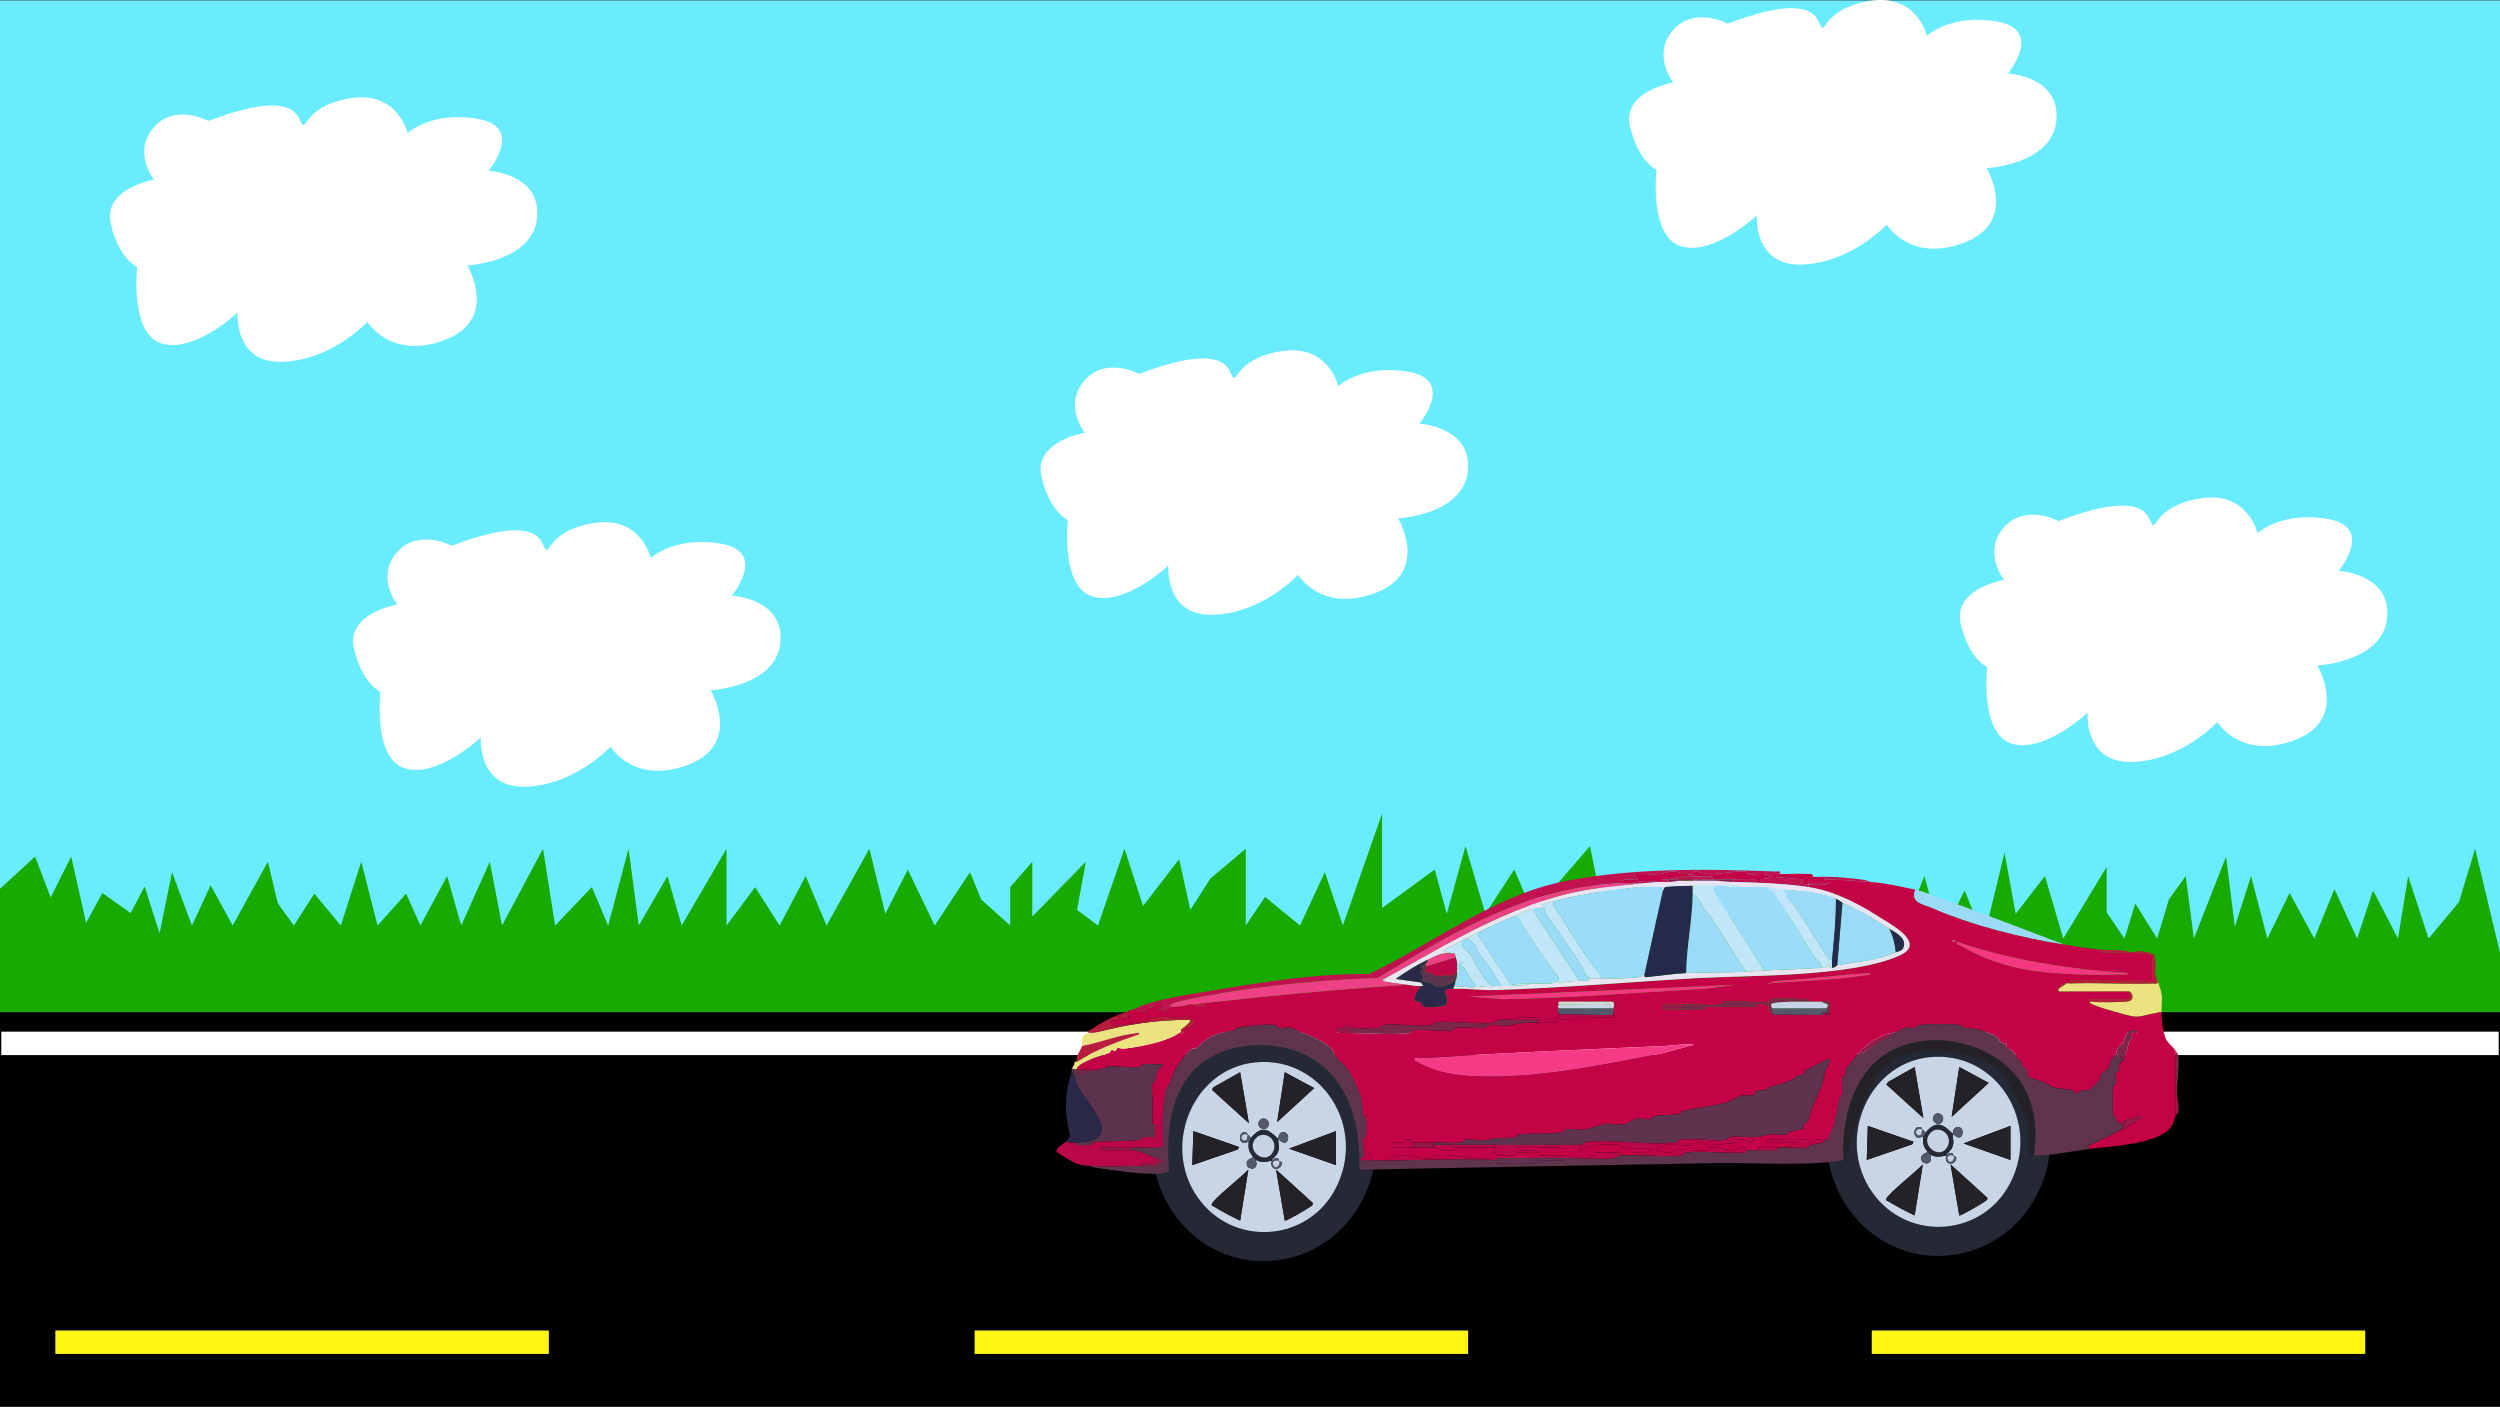 <?xml version="1.0" encoding="UTF-8"?>
<svg xmlns="http://www.w3.org/2000/svg" viewBox="0 0 1920 1080.31">
  <rect x="0" y="0" width="1920" height="1080.31" fill="#333333" stroke="none"/>
  <defs>
    <style>
      .cls-1 {
        fill: #bb0647;
      }

      .cls-2 {
        fill: #ece27f;
      }

      .cls-3 {
        fill: #17aa00;
      }

      .cls-4 {
        fill: #961847;
      }

      .cls-5 {
        fill: #fff;
      }

      .cls-6 {
        fill: #242226;
      }

      .cls-7 {
        fill: #c40246;
      }

      .cls-8 {
        fill: #9bdcfa;
      }

      .cls-9 {
        fill: #dad9da;
      }

      .cls-10 {
        fill: #f43780;
      }

      .cls-11 {
        fill: #53586c;
      }

      .cls-12 {
        fill: #5c334d;
      }

      .cls-13 {
        fill: #5f324d;
      }

      .cls-14 {
        fill: #9cdbf8;
      }

      .cls-15 {
        fill: #eae4f2;
      }

      .cls-16 {
        fill: #c1e6fa;
      }

      .cls-17 {
        fill: #5e354d;
      }

      .cls-18 {
        fill: #c0124f;
      }

      .cls-19 {
        fill: #7a2749;
      }

      .cls-20 {
        fill: #f63b86;
      }

      .cls-21 {
        fill: #c6d3e4;
      }

      .cls-22 {
        fill: #fff515;
      }

      .cls-23 {
        fill: #2a294a;
      }

      .cls-24 {
        fill: #6aecff;
      }

      .cls-25 {
        fill: #252a4d;
      }

      .cls-26 {
        fill: #252936;
      }

      .cls-27 {
        fill: #ee4084;
      }

      .cls-28 {
        fill: #b81d3c;
      }

      .cls-29 {
        fill: #c7d5e7;
      }
    </style>
  </defs>
  <g id="Layer_3" data-name="Layer 3">
    <rect class="cls-24" x="0" y=".31" width="1920" height="801"/>
  </g>
  <g id="Layer_4" data-name="Layer 4">
    <polygon class="cls-3" points="147.42 710.81 161.76 679.81 178.68 710.81 205.74 661.81 213.39 693.81 225.7 710.81 241.37 686.31 261.75 710.81 277.42 661.81 289.96 710.81 311.9 686.31 322.87 710.81 343.41 672.81 354.22 710.81 376.16 661.81 385.57 710.81 417.03 651.81 426.32 710.81 454.53 681.31 467.07 710.81 482.74 651.81 490.58 710.81 512.64 672.81 523.5 710.81 557.98 651.81 557.98 710.81 579.92 681.31 598.73 710.81 618.77 672.81 634.78 710.81 667.69 651.81 679.96 701.81 697.17 667.81 717.85 710.81 744.97 669.81 753.58 690.81 775.84 710.81 775.84 681.31 792.78 661.81 792.78 703.95 833.89 661.81 827.19 698.81 843.24 710.81 863.61 651.81 877.87 695.81 905.59 659.81 914.2 698.81 929.5 674.81 956.74 651.81 956.74 710.81 971.56 688.81 998.4 710.81 1017.46 669.81 1031.32 710.81 1061.44 624.81 1061.44 697.39 1101.85 667.81 1111.15 701.81 1125.49 649.81 1140.79 701.81 1162.98 667.81 1177.12 700.81 1221.1 649.81 1233.51 710.81 1252.65 675.81 1278.96 710.81 1293.07 667.81 1327.55 710.81 1327.55 682.64 1366.43 720.81 1377.9 680.81 1399.65 720.81 1410.62 672.81 1431.44 713.81 1444.83 680.81 1461.08 713.81 1478.01 672.81 1490.55 720.81 1508.88 683.81 1523.47 720.81 1539.48 654.81 1548.08 701.81 1570.49 672.81 1584.59 720.81 1617.88 665.81 1617.88 700.67 1631.61 720.81 1639.87 693.81 1656.69 720.81 1665.68 690.81 1678.64 672.81 1684.9 720.81 1709.66 657.81 1716.35 711.81 1728.79 672.81 1741.33 720.81 1758.42 685.81 1777.38 720.81 1792.84 682.81 1810.29 720.81 1822.48 683.81 1841.64 720.81 1849.48 672.81 1865.15 720.81 1888.45 692.81 1900.88 651.81 1920 731.81 1920 777.72 0 777.72 0 682.64 26.95 657.81 38.9 689.19 54.68 657.81 66.15 708.81 78.58 685.81 100.31 701.26 111.09 680.81 122.56 716.81 132.12 669.81 147.42 710.81"/>
  </g>
  <g id="Layer_5" data-name="Layer 5">
    <path class="cls-5" d="M160.13,92.92c37.15-14.28,63.03-16.77,69.68-1.79,6.65,14.98-.72-8.09,37.38-15.38,38.1-7.29,45.82,26.51,45.82,26.51,0,0,18.45-17.31,54.25-10.92,35.8,6.39,8.01,39.8,8.01,39.8,0,0,40.4,2.13,37.23,36.08-3.17,33.95-53.58,36.62-53.58,36.62,0,0,24.65,41.27-17.16,57.17-41.81,15.9-59.62-13.84-59.62-13.84,0,0-26.87,29.21-64.77,30.72-37.9,1.51-34.91-37.85-34.91-37.85,0,0-32.86,31.09-57.95,23.9-25.1-7.19-19.18-58.86-19.18-58.86,0,0-13.87-5.88-20.26-33.15-6.4-27.27,33.2-33.88,33.2-33.88,0,0-16.75-21.26-.21-40.15,16.53-18.89,42.07-4.99,42.07-4.99Z"/>
    <path class="cls-5" d="M874.94,287.2c37.15-14.28,63.03-16.77,69.68-1.79,6.65,14.98-.72-8.09,37.38-15.38,38.1-7.29,45.82,26.51,45.82,26.51,0,0,18.45-17.31,54.25-10.92,35.8,6.39,8.01,39.8,8.01,39.8,0,0,40.4,2.13,37.23,36.08s-53.58,36.62-53.58,36.62c0,0,24.65,41.27-17.16,57.17-41.81,15.9-59.62-13.84-59.62-13.84,0,0-26.87,29.21-64.77,30.72s-34.91-37.85-34.91-37.85c0,0-32.86,31.09-57.95,23.9s-19.18-58.86-19.18-58.86c0,0-13.87-5.88-20.26-33.15-6.4-27.27,33.2-33.88,33.2-33.88,0,0-16.75-21.26-.21-40.15,16.53-18.89,42.07-4.99,42.07-4.99Z"/>
    <path class="cls-5" d="M346.94,419.2c37.15-14.28,63.03-16.77,69.68-1.79,6.65,14.98-.72-8.09,37.38-15.38,38.1-7.29,45.82,26.51,45.82,26.51,0,0,18.45-17.31,54.25-10.92,35.8,6.39,8.01,39.8,8.01,39.8,0,0,40.4,2.13,37.23,36.08s-53.58,36.62-53.58,36.62c0,0,24.65,41.27-17.16,57.17-41.81,15.9-59.62-13.84-59.62-13.84,0,0-26.87,29.21-64.77,30.72s-34.91-37.85-34.91-37.85c0,0-32.86,31.09-57.95,23.9s-19.18-58.86-19.18-58.86c0,0-13.87-5.88-20.26-33.15-6.4-27.27,33.2-33.88,33.2-33.88,0,0-16.75-21.26-.21-40.15,16.53-18.89,42.07-4.99,42.07-4.99Z"/>
    <path class="cls-5" d="M1326.94,18.2c37.15-14.28,63.03-16.77,69.68-1.79,6.65,14.98-.72-8.09,37.38-15.38,38.1-7.29,45.82,26.51,45.82,26.51,0,0,18.45-17.31,54.25-10.92,35.8,6.39,8.01,39.8,8.01,39.8,0,0,40.4,2.13,37.23,36.08s-53.58,36.62-53.58,36.62c0,0,24.65,41.27-17.16,57.17-41.81,15.9-59.62-13.84-59.62-13.84,0,0-26.87,29.21-64.77,30.72s-34.91-37.85-34.91-37.85c0,0-32.86,31.09-57.95,23.9s-19.18-58.86-19.18-58.86c0,0-13.87-5.88-20.26-33.15-6.4-27.27,33.2-33.88,33.2-33.88,0,0-16.75-21.26-.21-40.15,16.53-18.89,42.07-4.99,42.07-4.99Z"/>
    <path class="cls-5" d="M1580.94,400.2c37.15-14.28,63.03-16.77,69.68-1.79,6.65,14.98-.72-8.09,37.38-15.38,38.1-7.29,45.82,26.51,45.82,26.51,0,0,18.45-17.31,54.25-10.92,35.8,6.39,8.01,39.8,8.01,39.8,0,0,40.4,2.13,37.23,36.08s-53.58,36.62-53.58,36.62c0,0,24.65,41.27-17.16,57.17-41.81,15.9-59.62-13.84-59.62-13.84,0,0-26.87,29.21-64.77,30.72s-34.91-37.85-34.91-37.85c0,0-32.86,31.09-57.95,23.9s-19.18-58.86-19.18-58.86c0,0-13.87-5.88-20.26-33.15-6.4-27.27,33.2-33.88,33.2-33.88,0,0-16.75-21.26-.21-40.15,16.53-18.89,42.07-4.99,42.07-4.99Z"/>
  </g>
  <g id="Layer_1" data-name="Layer 1">
    <rect y="777.31" width="1920" height="303"/>
  </g>
  <g id="Layer_2" data-name="Layer 2">
    <rect class="cls-5" x="1" y="792.31" width="1918" height="18"/>
  </g>
  <g id="Layer_6" data-name="Layer 6">
    <rect class="cls-22" x="42.5" y="1021.81" width="379" height="18"/>
    <rect class="cls-22" x="748.5" y="1021.81" width="379" height="18"/>
    <rect class="cls-22" x="1437.5" y="1021.81" width="379" height="18"/>
  </g>
  <g id="Layer_9" data-name="Layer 9">
    <g>
      <path class="cls-26" d="M1487.85,785.76c67.05-.85,109.43,76.55,74.05,136.28-31.37,52.96-104.63,57.47-141.11,7.83-42.94-58.43-3.43-143.21,67.06-144.1ZM1481.98,811.91c-49.69,5.04-73.61,68.14-41.21,107.61,28.05,34.17,82.11,29.09,102.83-10.43,24.72-47.14-10.51-102.35-61.62-97.17Z"/>
      <g>
        <path class="cls-29" d="M1481.98,811.91c51.11-5.18,86.34,50.03,61.62,97.17-20.72,39.52-74.78,44.6-102.83,10.43-32.4-39.47-8.48-102.57,41.21-107.61ZM1470.44,819.48l-20.34,11.44-1.35,1.99,28.38,25.71-6.69-39.13ZM1527.28,831.67l-22.56-12.19-5.85,38.26,28.41-26.08ZM1485.7,856.23c-3.87,4.02,2.53,9.69,5.72,5.52s-2.37-9.01-5.72-5.52ZM1478.81,869.93c-.73-1.01-1.59-1.8-2.51-2.61-.31-.28-.49-1.51-1.39-1.62-6.35-1.88-6.66,12.04,2.23,6.84-.73,6.28.21,7.74,3.34,12.18-3.47,1.7-6.54,2.74-4.26,7.47,4.58,3.41,8.51-.35,5.93-5.73,3.68,2.64,8.46,1.95,12.54.87-2.12,9.26,8.82,7.17,7.58,1.37-.2-.93-1.64-.38-1.73-.5-.5-.67-.43-2.49-1.36-2.68-2.34-.47-3.37,1.51-4.49,1.81.34-1.51,3.54-3.56,4.59-6.09,1.81-4.36.29-6.39.42-10.44,2.08,2.09,6.03,4.99,7.38.25,1.76-6.18-7.11-8.47-7.38-.25-7.76-7.81-12.78-10.57-20.9-.87ZM1469.61,876.9l-35.1-12.18-.84,26.09,34.87-11.97,1.07-1.93ZM1544,864.71l-35.95,13.47,35.95,12.62v-26.09ZM1470.44,933.42l6.28-39.12c-3.57,4.2-27.5,23.14-28.04,26.51-.27,1.68.4,1.1,1.09,1.52,6.58,4.01,13.7,7.82,20.66,11.09ZM1504.72,933.42c.82.77,17.78-9.35,19.5-10.58.86-.61,2.39-1.47,2.17-2.78l-28.35-25.78,6.69,39.14Z"/>
        <polygon class="cls-6" points="1544 864.71 1544 890.8 1508.05 878.18 1544 864.71"/>
        <polygon class="cls-6" points="1527.28 831.67 1498.87 857.75 1504.72 819.48 1527.28 831.67"/>
        <path class="cls-6" d="M1504.72,933.42l-6.69-39.14,28.35,25.78c.22,1.31-1.31,2.17-2.17,2.78-1.71,1.23-18.68,11.35-19.5,10.58Z"/>
        <polygon class="cls-6" points="1470.44 819.48 1477.13 858.62 1448.75 832.91 1450.1 830.92 1470.44 819.48"/>
        <path class="cls-6" d="M1470.44,933.42c-6.96-3.27-14.08-7.08-20.66-11.09-.69-.42-1.35.16-1.09-1.52.53-3.38,24.46-22.31,28.04-26.51l-6.28,39.12Z"/>
        <polygon class="cls-6" points="1469.61 876.9 1468.55 878.83 1433.68 890.8 1434.51 864.71 1469.61 876.9"/>
        <path class="cls-26" d="M1499.7,870.8c-.13,4.04,1.39,6.08-.42,10.44-1.05,2.53-4.25,4.58-4.59,6.09-4.08,1.08-8.85,1.77-12.54-.87-.57-1.19-1.38-1.32-1.67-1.74-3.13-4.43-4.07-5.9-3.34-12.18,1.92-1.12,1.28-2.14,1.67-2.61,8.11-9.7,13.14-6.94,20.9.87ZM1482.41,870.2c-8.31,9.32,7.4,21.2,13.16,10.65,5.07-9.28-6.7-17.89-13.16-10.65Z"/>
        <path class="cls-11" d="M1482.15,886.45c2.58,5.38-1.35,9.14-5.93,5.73-2.28-4.73.79-5.77,4.26-7.47.3.42,1.1.55,1.67,1.74Z"/>
        <path class="cls-11" d="M1485.7,856.23c3.35-3.49,8.94,1.31,5.72,5.52s-9.59-1.5-5.72-5.52Z"/>
        <path class="cls-11" d="M1499.7,870.8c.27-8.22,9.14-5.93,7.38.25-1.35,4.74-5.3,1.84-7.38-.25Z"/>
        <path class="cls-11" d="M1476.3,867.32c-7.36-1.87-5.07,7.13-.78,3.97l.78-3.97c.92.81,1.78,1.6,2.51,2.61-.39.46.25,1.49-1.67,2.61-8.88,5.2-8.57-8.72-2.23-6.84.9.11,1.08,1.34,1.39,1.62Z"/>
        <path class="cls-11" d="M1494.69,887.32c1.12-.3,2.15-2.28,4.49-1.81.93.19.86,2.01,1.36,2.68-.86-1.84-6.34-1.15-4.63,2.58,1.81,3.96,5.66-.37,4.63-2.58.09.12,1.53-.43,1.73.5,1.24,5.8-9.7,7.89-7.58-1.37Z"/>
        <path class="cls-21" d="M1482.41,870.2c6.46-7.24,18.22,1.38,13.16,10.65-5.76,10.55-21.47-1.34-13.16-10.65Z"/>
        <path class="cls-21" d="M1476.3,867.32l-.78,3.97c-4.29,3.15-6.59-5.84.78-3.97Z"/>
        <path class="cls-21" d="M1500.54,888.19c1.03,2.21-2.82,6.54-4.63,2.58-1.71-3.73,3.77-4.42,4.63-2.58Z"/>
      </g>
    </g>
  </g>
  <g id="Layer_10" data-name="Layer 10">
    <g>
      <path class="cls-26" d="M969.85,789.76c67.05-.85,109.43,76.55,74.05,136.28-31.37,52.96-104.63,57.47-141.11,7.83-42.94-58.43-3.43-143.21,67.06-144.1ZM963.98,815.91c-49.69,5.04-73.61,68.14-41.21,107.61,28.05,34.17,82.11,29.09,102.83-10.43,24.72-47.14-10.51-102.35-61.62-97.17Z"/>
      <g>
        <path class="cls-29" d="M963.98,815.91c51.11-5.18,86.34,50.03,61.62,97.17-20.72,39.52-74.78,44.6-102.83,10.43-32.4-39.47-8.48-102.57,41.21-107.61ZM952.44,823.48l-20.34,11.44-1.35,1.99,28.38,25.71-6.69-39.13ZM1009.28,835.67l-22.56-12.19-5.85,38.26,28.41-26.08ZM967.7,860.23c-3.87,4.02,2.53,9.69,5.72,5.52,3.22-4.21-2.37-9.01-5.72-5.52ZM960.81,873.93c-.73-1.01-1.59-1.8-2.51-2.61-.31-.28-.49-1.51-1.39-1.62-6.35-1.88-6.66,12.04,2.23,6.84-.73,6.28.21,7.74,3.34,12.18-3.47,1.7-6.54,2.74-4.26,7.47,4.58,3.41,8.51-.35,5.93-5.73,3.68,2.64,8.46,1.95,12.54.87-2.12,9.26,8.82,7.17,7.58,1.37-.2-.93-1.64-.38-1.73-.5-.5-.67-.43-2.49-1.36-2.68-2.34-.47-3.37,1.51-4.49,1.81.34-1.51,3.54-3.56,4.59-6.09,1.81-4.36.29-6.39.42-10.44,2.08,2.09,6.03,4.99,7.38.25,1.76-6.18-7.11-8.47-7.38-.25-7.76-7.81-12.78-10.57-20.9-.87ZM951.61,880.9l-35.1-12.18-.84,26.09,34.87-11.97,1.07-1.93ZM1026,868.71l-35.95,13.47,35.95,12.62v-26.09ZM952.44,937.42l6.28-39.12c-3.57,4.2-27.5,23.14-28.04,26.51-.27,1.68.4,1.1,1.09,1.52,6.58,4.01,13.7,7.82,20.66,11.09ZM986.72,937.42c.82.77,17.78-9.35,19.5-10.58.86-.61,2.39-1.47,2.17-2.78l-28.35-25.78,6.69,39.14Z"/>
        <polygon class="cls-6" points="1026 868.71 1026 894.8 990.05 882.18 1026 868.71"/>
        <polygon class="cls-6" points="1009.28 835.67 980.87 861.75 986.72 823.48 1009.28 835.67"/>
        <path class="cls-6" d="M986.72,937.42l-6.69-39.14,28.35,25.78c.22,1.31-1.31,2.17-2.17,2.78-1.71,1.23-18.68,11.35-19.5,10.58Z"/>
        <polygon class="cls-6" points="952.44 823.48 959.13 862.62 930.75 836.91 932.1 834.92 952.44 823.48"/>
        <path class="cls-6" d="M952.44,937.42c-6.96-3.27-14.08-7.08-20.66-11.09-.69-.42-1.35.16-1.09-1.52.53-3.38,24.46-22.31,28.04-26.51l-6.28,39.12Z"/>
        <polygon class="cls-6" points="951.61 880.9 950.55 882.83 915.68 894.8 916.51 868.71 951.61 880.9"/>
        <path class="cls-26" d="M981.7,874.8c-.13,4.04,1.39,6.08-.42,10.44-1.05,2.53-4.25,4.58-4.59,6.09-4.08,1.08-8.85,1.77-12.54-.87-.57-1.19-1.38-1.32-1.67-1.74-3.13-4.43-4.07-5.9-3.34-12.18,1.92-1.12,1.28-2.14,1.67-2.61,8.11-9.7,13.14-6.94,20.9.87ZM964.41,874.2c-8.31,9.32,7.4,21.2,13.16,10.65,5.07-9.28-6.7-17.89-13.16-10.65Z"/>
        <path class="cls-11" d="M964.15,890.45c2.58,5.38-1.35,9.14-5.93,5.73-2.28-4.73.79-5.77,4.26-7.47.3.42,1.1.55,1.67,1.74Z"/>
        <path class="cls-11" d="M967.7,860.23c3.35-3.49,8.94,1.31,5.72,5.52-3.19,4.17-9.59-1.5-5.72-5.52Z"/>
        <path class="cls-11" d="M981.7,874.8c.27-8.22,9.14-5.93,7.38.25-1.35,4.74-5.3,1.84-7.38-.25Z"/>
        <path class="cls-11" d="M958.3,871.32c-7.36-1.87-5.07,7.13-.78,3.97l.78-3.97c.92.81,1.78,1.6,2.51,2.61-.39.46.25,1.49-1.67,2.61-8.88,5.2-8.57-8.72-2.23-6.84.9.11,1.08,1.34,1.39,1.62Z"/>
        <path class="cls-11" d="M976.69,891.32c1.12-.3,2.15-2.28,4.49-1.81.93.19.86,2.01,1.36,2.68-.86-1.84-6.34-1.15-4.63,2.58,1.81,3.96,5.66-.37,4.63-2.58.09.12,1.53-.43,1.73.5,1.24,5.8-9.7,7.89-7.58-1.37Z"/>
        <path class="cls-21" d="M964.41,874.2c6.46-7.24,18.22,1.38,13.16,10.65-5.76,10.55-21.47-1.34-13.16-10.65Z"/>
        <path class="cls-21" d="M958.3,871.32l-.78,3.97c-4.29,3.15-6.59-5.84.78-3.97Z"/>
        <path class="cls-21" d="M982.54,892.19c1.03,2.21-2.82,6.54-4.63,2.58-1.71-3.73,3.77-4.42,4.63-2.58Z"/>
      </g>
    </g>
  </g>
  <g id="Layer_7" data-name="Layer 7">
    <path class="cls-6" d="M1415,891.31c-.3.08-.66-.06-1,0l.5-.98.5.98Z"/>
    <g>
      <path class="cls-7" d="M1367,671.31c6.54-.27,18.21-.34,24.43-.02.6.03.47,1.82,1.24,2.01,2,.49,5.91-.02,8.33,0-.56,3.03,1.53,1.93,3.45,2,10.32.38,20.57,1.32,31.55,2s24.22,3.69,35,6c-4.39,10.18,6.72,11.29,13.2,14.1,30.92,13.43,67.18,22.51,100.8,27.9,9.7,1.55,17.99,3.21,28,4-.56,3.03,1.53,1.92,3.45,2,6.81.27,13.73-.04,20.55,0,.33,0,.67,0,1,0l15.01,2c.64.63-.63,14.65-.02,17.36.24,1.05,3.06.03,2.01,2.64-10.5.1-21.03-.09-31.54-.04s-20.66-.37-31,.04c-1.93.08-4.01-1.03-3.45,2-.66.03-1.34-.05-2,0-2.51.19-5.87.39-6,4-.03.71-.41,2.14.6,2.02l53.4-.02v6.01s-29.99,0-29.99,0c-.38.84,1.81,1.96,1.99,1.99-3.19-.33-2.26.81-.27,1.77,5.9,2.85,13.75,4.73,19.52,6.46,17.02,5.12,14.15,3.4,30.69.2,1.93-.37,3.51-1.53,3.06,1.57.07,4.26,1.37,13.62,2.96,17.54,1.93,4.73,5.66,6.66,8.04,10.46v49c-1.24,3.63-1.39,6.01-4,9.5-9.83,13.13-46.23,14.5-62,16.5l-1.46-2.99c1.32-.21,2.81-.36,4.01-.96,5.22-2.61,10.03-4.47,14.6-7.15,1.44-.84,6.04-3.14,6.84-3.9,4.19,1.39,4.41-2.39,6.32-3.67.85-.57,2.5-.08,3.36-.65.75-.5,2.12-3.15,2.59-3.38,1.84-.87,4.38.95,3.72-2.29-4.06-1.86-6.3,1.9-6.68,1.98-1.47.32-3.16-.3-4.64.03-.37.08-2.67,3.78-6.68,1.99-.11-.11-1.35.33-1.75-.23-.56-.78,0-2.35-.32-2.95-.55-1-1.74-.9-1.89-1.51-.59-2.41-.5-18.88-.11-21.87.24-1.85,1.87-1.31,2.06-2.12.6-2.56-.56-6.1.04-8.63.18-.75,1.8-.61,1.96-1.37.7-3.17-.52-3.91,2.01-7.32.07-.1,1.38.33,1.77-.22.54-.77-.03-2.35.31-2.97,2.63-4.87,2.76-6.75,3.94-12.13.08-.38,3.83-2.56,1.98-6.69.61-.63,4.99,1.56,4-1.99-7.24-1.76-8.44,4.16-10.32,9.68-4.61,2.97-4.4,4.08-5.68,8.31-.94,3.1-3.76,3.8-3.96,4.73-2.05,9.33-2.58,5.37-7.71,11.59-.59.72-.05,2.68-.64,3.37-.77.91-7.4,7.81-7.93,8.01-2.33.88-4.8-.19-7.07.32-.75.17-.62,1.78-1.32,1.98-3.65,1.02-3.28-1.83-4.03-1.98-4.4-.92-10.81-1.11-14.64-2.03-.46-.11-6.49-3.52-7.45-3.91-2.71-1.08-10.96-3.38-12.6-4.96-1.23-1.19-.34-3.2-.93-4.85-.11-.31-2.92-1.88-3.38-2.57-.57-.87-.08-2.5-.65-3.36-.53-.79-3.04-2-3.37-2.61-1.81-3.29-.94-3.33-4.91-6.61-1.99-1.65-4.35.16-3.41-5.09-4.39,1.47-5.81-4.12-8.29-5.7-1.81-1.15-7.87-3.11-10.01-3.98-6.7-2.73-9.38-1.04-14.99-2.36-.81-.19-.27-1.81-2.12-2.06-5.9-.77-26.23-.77-32.13,0-1.85.24-1.32,1.87-2.12,2.06-2.32.53-5.33-.5-7.63.04s-6.55,3.47-10.68,3.98c-8.56,1.06-20.37,8.92-26,16-.69.87-9.42,11.44-9.71,12.25-.53,1.49,0,2.85-.33,4.02-.24.87-1.76.67-1.94,1.42-.9,3.69.84,9.91-.04,13.62-.18.76-1.79.63-1.96,1.37-2.11,9.38-2.69,18.14-6.36,26.99-.34.82-3.2,2.27-1.66,6.33-1.01.24-3.48-.33-4.01,0-2.28.29-5.19-.48-7.32.02-.91.21-.01,2.3-3.2,2.06-1.89.02-.94-1.92-2.91-2.16-5.79-.72-23.28-.66-29.09.08-1.82.23-1.62-.34-1.48,2h22v1.99s-6.01,0-6.01,0v2c-2.65.05-5.33-.03-7.99,0-4.99.05-10.02-.04-15.01,0v2c-1.66-.03-8.57.28-8.99,0-.13-.08.73-2.03-1.46-2.12-2.98-.13-4.07,1.73-6.08,2.07-6.61,1.13-11.78-3.06-20.02-2.03-1.91.24-.95,1.92-2.87,2.16-7.58.96-17.58-1.14-25.13-.16-1.85.24-1.3,1.86-2.12,2.05-4.36,1.04-8.93-2.95-15.88-2.05-1.85.24-1.31,1.87-2.12,2.06-1.87.44-4.72-.06-6.87.02-1.92.07-4-1.01-3.45,2-3.31.06-6.7-.18-10,0,.56-3.02-1.53-1.94-3.45-2-4.55-.15-11.9-.61-16.11-.08-1.91.24-.95,1.92-2.87,2.16-11.08,1.4-26.31-.55-38.11-.08-1.93.08-4.01-1.03-3.45,2-10.65.02-21.35.09-32,0-12.12-.11-21.64.62-32.69-1.98-1.82-.43-10.73-.37-12.88-.1-1.91.24-.95,1.92-2.87,2.16-10.82,1.37-19.37-3.31-30.13-2.16l-5.43,4.08c-3.99-.03-8.01.1-12,0l-.51-8.01-1.49,8.01c-1.99-.07-4.01.06-6,0-1.05-2.61,1.78-1.6,2.01-2.64.83-3.68-.61-9.87-.1-13.92.24-1.91,1.92-.95,2.16-2.87.34-2.65.34-10.5,0-13.13-.24-1.85-1.87-1.31-2.06-2.12-.94-4.02-1.03-10.11-2.03-14.63-.27-1.23-6.77-15.71-8.31-18.36-2.6-4.48-8.2-8.69-11.35-12.63-.97-1.22-1.4-4.9-4.64-7.36-5.38-4.09-14.57-8.91-21.01-10.33-.46-.1-6.91-3.86-7.37-3.97-2.99-.73-7.6.67-10.63-.04-.81-.19-.27-1.81-2.12-2.06-7.93-1.04-21.21.96-29.13,2-1.86.24-1.32,1.88-2.11,2.06-6.44,1.42-10.3,1.33-16.47,4.12-6.51,2.93-8.39,5.84-13.16,9.58-.75.59-2.66.05-3.37.65-7.51,6.25-14.38,16.38-16.33,24.99-.1.46-3.85,6.91-3.97,7.37-.71,2.94-1.92,15.9-2.02,19.31-3.04-.56-1.91,1.53-2,3.45-.1,2.17.08,4.38,0,6.54-3.57.9-1.32-3.07-2-4-.65-.09-1.38.11-2,0,.08-4.8.19-9.74,0-14.55-.08-1.93,1.03-4.01-2-3.45.05-3.61-.68-10.39.02-13.31.18-.76,1.8-.6,1.97-1.37.54-2.45.78-6.75,2.34-9,1.04-1.51,4.26-1.85,3.67-4.31-4.57.47-10.16-.64-14.56-.08-1.91.24-.95,1.92-2.87,2.16-7.58.96-17.59-1.15-25.13-.16-1.51.2-1.88,1.84-7.43,2.08-5.13.22-10.85.17-16,0-.4-3.33,9.34-7.01,12.21-8.29,4.07-1.82,8.93-2.79,12.57-4.4,1.87-.83.39-3.74,4.64-1.26l2-2.79c2,.75,3.82.95,5.96.68,12.29-1.55,32.96-5.39,42.63-12.93-.49,4.86,3.55-2.22,4.3-2.71,1.91-1.23,7.36-.7,5.37-6.03-.99-2.65-6.43-1.41-5.69-4.25l-1.63,2.01c-6.52.66-14.64-.92-20.93-.1-2.33.3-11.59,3.46-14.12,4.06-4.28,1-8.76.78-14,2-2.13.5-5.03-.26-7.31.02l.44-3.05,13.56-2.95-2-3.99c1.25-.37,1.54-1.69,5-2,5.46-.49,5.05,2.91,10.44,2.06.54-5,3.31-2.8,5.77-4.15,1.55-.85,2.26-3.39,5.29-3.93l1.52,4.02-4.02,2c2.18-.08,4.24-.73,4.09,1.9l1.9.08c-.16-2.46,2.26-2.26,4.02-3.98,3.66-.03,7.38-.54,11-1,1.85-.24,2.84-.98,3-1,1.9-.23,4.08.21,6,0v2s6.01,0,6.01,0v-3c51.84-5.77,103.92-10.72,155.99-14,3.29.48,6.64,1.14,10,1-.3.28-3.87,6.3-3.97,6.7-1.66,6.79,1.07,4.45,3.69,5.59.83.36,1.72,3.51,3.74,3.77,2.9.37,14.93.11,16.36-2.23.58-3.63.69-6.97-1.81-9.81,3.13-2.12,3.26-1.88,6.99-2.02,9.9-.38,21.02,1.34,31.54,1.04,51.21-1.48,102.77-6.14,153.95-9.05,42.56-2.42,120.37-.73,157.49-17.51,20.13-9.1-4.98-22.81-13.68-28.29-17.75-11.18-35.26-20.94-56.31-24.19,0-.67,0-1.33,0-2,4.79.14,13.77,1.35,17-1.99h-17.01c-.03.66,0,1.32,0,1.99-2.17-.07-4.37-1.15-6.99,0,.79-1.93,2.87-.41,2-3.99l-23-2.01c-.91-3.25,3.89-1.91,5.99-1.99ZM1502,722.32h-2.99v.98h2.99v-.98ZM1633.99,747.32c-44.36-2.99-88.9-9.67-130.99-24.01-.56,2.67.68,1.72,1.97,2.48,29.69,17.58,57.49,21.46,91.48,22.55,10.87.35,23.21.4,34.05-.04,1.22-.05,3.72.76,3.48-.99ZM1436.99,747.32c-24.19.94-48.23,5-72.49,6l-7.5,1.98c24.45-2,50.17-2.34,74.36-6.13,1.33-.21,5.43-.36,5.63-1.85ZM1332.99,756.32l-204.99,8.98,26.45,2.05c52.11-.79,104.1-5.19,156.03-8.05l22.51-2.98ZM1389,769.31c.56-3.03-1.53-1.92-3.45-2-6.87-.27-18.71-.89-25.11-.08-1.91.24-.95,1.92-2.87,2.16-10.01,1.27-23.13-1.42-33.13-.16-1.91.24-.95,1.92-2.87,2.16-7.96,1.01-20.02-.15-28.57-.08-5.32.04-10.68-.04-16,0v3.99c4.32.05,8.68-.04,13,0s15.32.82,18.34.02c1.07-.29.55-2.02.66-2.02h40c.11,0-.42-1.73.65-2.01,2.65-.7,7.63-.28,9.01,2.34.57,1.08.04,2.73.58,3.44.43.56,1.64.13,1.75.24.17.18-.57,2.38,1.43,2.08,12.7-.72,25.96.68,38.57-.08,1.33-.08,2.68.07,4,0l.06-9.43c-.3-1.73-5.55-.57-6.06-.58-3.32-.06-6.68-.03-10,0ZM1197,771.31c-.94,2.5-.09,1.62,0,3,.11,1.65-.08,3.34,0,5-.09.06.4,1.73-.66,2.02-5.04,1.35-21.15-.28-27.89-.02-1.93.08-4.01-1.03-3.45,2-4.44.04-10.47-.6-14.57-.08-1.91.24-.95,1.92-2.87,2.16-13.64,1.72-31.49-1.88-45.13-.16-1.91.24-.95,1.92-2.87,2.16-11.22,1.42-25.92-1.58-37.13-.16-1.91.24-.95,1.92-2.87,2.16-2.37.3-21.62.54-22.57-.08-.19-.13,1.06-2.37-2.53-2.08-1.16.09-3.52,3.88-7.47,2.08v3.49c.13.93,8.3.48,10,.51,12.95.21,33.47,1.61,45.57.08,1.91-.24.95-1.92,2.87-2.16,9.1-1.15,21.03,1.31,30.13.16,1.91-.24.95-1.92,2.87-2.16,6.68-.84,15.45,1,22.13.16,1.91-.24.95-1.92,2.87-2.16,4.86-.61,12.49,1.09,16.88.06,8.15-1.91,11.57-1.81,20.69-1.98,4.19-.08,9.7.57,13.57.08,1.91-.24.95-1.92,2.87-2.16,4.28-.54,9.85.7,14.13.16,1.91-.24.95-1.92,2.87-2.16,3.73-.47,23.59.81,24.57.08.05-.66-.04-1.33,0-2,.09-1.66-.03-3.34,0-5,.02-1.08,1.8-3.64-.66-5.05h-40.7c-1.23.25-.44,1.52-.63,2.05ZM1300.99,802.32c-7.88-.86-15.86.69-23.45,1.03-59.57,2.66-119.5,5.02-179.05,8.95-3.97.26-8.01-.16-11.99,0l-.5,1.99c12.82,7.89,27.44,11.19,42.45,12.06,49.19,2.87,100.6-8.18,148.55-17.53l23.99-6.5ZM1347,873.31c6.09-.14,8.55-1.7,11.43-2.08,4.03-.53,10.21.94,13.88.06.76-.18.63-1.79,1.37-1.96,4.35-.98,3.8-.27,8.09-1.98.88-.35,2.83.28,3.19-.07.26-.25-.22-2.44.33-3.68.19-.43,3.31-2.24,3.41-2.52,1-2.84,1.27-6.11,2.63-9.43,2.18-5.34,5.15-11.31,7.33-16.65,1.89-4.63,1.83-7.53,3.17-12.34.32-1.16,5.88-10.08,1.65-9.35-.43.07-6.4,3.42-7.69,4.11-1.88,1.01-7.19,3.37-8.48,4.23-.86.57-2.22,3.46-3.05,3.64-8.09,1.79-3.09.76-7.59,3.71-3.82,2.51-14.12,4.52-19.36,6.66-.34.14-.37,1.49-1.02,1.64-2.01.47-4.44-.34-6.58.07-.83.16-2.59,3.74-3.45,3.92-2.68.54-6.09-.53-8.59.06s-11.07,5.44-13.36,5.96c-10.99,2.49-21.59,3.54-32.64,6.04-.74.17-.61,1.78-1.37,1.96-5.44,1.3-15.45.82-20.62,2.04-.81.19-.27,1.81-2.12,2.06-3.49.46-8.68-.83-11.88-.06-.46.11-6.91,3.85-7.37,3.96-4.11.99-11.33-.65-15.88-.06-2.44.32-11.75,3.49-14.12,4.06-4.12.99-11.32-.65-15.88-.06-1.85.24-1.31,1.87-2.12,2.06-9.53,2.24-23.96.69-33.88,1.94-1.91.24-.95,1.92-2.87,2.16-8.42,1.06-12.44-.17-21.25,1.9-4.39,1.03-12.02-.67-16.88-.06-1.91.24-.95,1.92-2.87,2.16-5.84.74-15.28,0-21.57-.08-2.52-.03-15.33.44-16,0-.25-.16,1.13-3.02-4.55-2.08-1.91.32-1.34,1.87-2.14,2.05-1.72.4-9.15-.65-9.32.53v3.49c5.32.04,10.68-.04,16.01,0s10.71-.24,16,0c5.86.27,5.48,1.69,6.69,1.98,1.4.33,6.32.31,7.89.11,2.24-.29,1.27-2.09,1.42-2.09h32l-3,3.99c2.64-.91,2.73,1.86,4.44,2.08,2.62.35,10.49.34,13.13,0,1.91-.24.95-1.92,2.87-2.16,3.97-.5,9.02.6,13.09.08,1.83-.23,1.61.34,1.48-2h-16c-.13-2.34-.34-1.77,1.48-2,7.96-1.01,18.63.28,27.06,0,1.92-.06,4.01,1.02,3.45-2,5.2-.06,10.91.39,16,0-.52,8.1,2.98,2.83,4.82,2.12,6.43-2.49,18.82-3.08,25.75-2.2,1.91.24.95,1.92,2.87,2.16,5.57.7,23.56.7,29.13,0,1.91-.24.95-1.92,2.87-2.16,6.75-.85,17.84,1.47,23.88.06.81-.19.32-1.92,2.15-2.09,3.79-.34,4.76,1.68,7.09,2.06,3.21.52,19.38-1.18,22.76-1.97.8-.19.24-1.76,2.14-2.06,4.67-.74,9.31,6.7,10.55-1.92Z"/>
      <path class="cls-17" d="M893,857.31c.1-3.41,1.31-16.37,2.02-19.31.11-.46,3.86-6.91,3.97-7.37,1.95-8.61,8.82-18.74,16.33-24.99.72-.6,2.62-.06,3.37-.65,4.77-3.74,6.65-6.65,13.16-9.58s10.04-2.7,16.47-4.12c.79-.17.26-1.82,2.11-2.06,7.93-1.04,21.2-3.04,29.13-2,1.85.24,1.31,1.87,2.12,2.06,3.03.71,7.63-.68,10.63.04.46.11,6.9,3.87,7.37,3.97,6.44,1.42,15.62,6.24,21.01,10.33,3.24,2.46,3.66,6.15,4.64,7.36,3.16,3.95,8.76,8.15,11.35,12.63,1.54,2.66,8.04,17.13,8.31,18.36,1,4.52,1.09,10.61,2.03,14.63.19.81,1.81.27,2.06,2.12.34,2.63.34,10.48,0,13.13-.24,1.91-1.92.95-2.16,2.87-.51,4.05.92,10.24.1,13.92-.24,1.05-3.06.03-2.01,2.64,1.99.06,4-.06,6,0,.67.02,1.33-.02,2,0,3.99.1,8.01-.03,12,0,10.62.07,80.5-2.33,84,0,.2.13-.82,1.8,1.42,2.09,5.37.7,23.77.69,29.14,0,1.85-.24,1.31-1.87,2.12-2.06,3.43-.8,10.71.14,14.86-.02,1.92-.08,4.01,1.03,3.45-2,11.65-.08,28.76,1.51,39.57.08,1.74-.23.5-1.81,5.43-2.08,3.3-.18,6.69.06,10,0,11.06-.2,26.24,1.39,36.57.08,1.91-.24.95-1.92,2.87-2.16,12.44-1.57,29.85.52,43.11.08,1.93-.06,4.01,1.02,3.45-2,.42.28,7.33-.03,9,0,4.99.1,10.02-.07,15.01,0v-2c2.65-.03,5.33.05,7.99,0,4.09-.07,12.01.77,15.31-.02.75-.18.64-1.81,1.36-1.96,3.9-.84,6.9-1.09,10.63-2.01,1.15-.28.6-1.95.69-2.01.53-.32,3,.25,4.01,0-1.55-4.06,1.32-5.51,1.66-6.33,3.67-8.85,4.24-17.62,6.36-26.99.17-.74,1.78-.61,1.96-1.37.89-3.71-.85-9.93.04-13.62.18-.75,1.71-.55,1.94-1.42.32-1.17-.21-2.53.33-4.02.29-.81,9.01-11.38,9.71-12.25,2.33.5,2.63.02,4.25-1.1,5.52-3.82,10.3-7.23,16.59-10.8,1.19-.67,5.3-.54,5.15-4.1,4.13-.51,8.39-3.44,10.68-3.98s5.31.49,7.63-.04c.8-.18.27-1.82,2.12-2.06,5.9-.77,26.24-.77,32.13,0,1.85.24,1.31,1.87,2.12,2.06,5.6,1.32,8.29-.37,14.99,2.36,2.15.88,8.2,2.83,10.01,3.98,2.48,1.58,3.9,7.17,8.29,5.7-.94,5.25,1.42,3.44,3.41,5.09,3.96,3.28,3.09,3.31,4.91,6.61.34.61,2.85,1.82,3.37,2.61.57.86.08,2.49.65,3.36.46.7,3.27,2.27,3.38,2.57.59,1.65-.3,3.67.93,4.85,1.64,1.58,9.89,3.88,12.6,4.96.96.38,6.99,3.8,7.45,3.91,3.83.92,10.24,1.11,14.64,2.03.75.16.38,3,4.03,1.98.71-.2.57-1.81,1.32-1.98,2.28-.51,4.74.57,7.07-.32.53-.2,7.15-7.1,7.93-8.01.59-.69.05-2.66.64-3.37,5.14-6.22,5.66-2.26,7.71-11.59.2-.93,3.03-1.62,3.96-4.73,2.89.36,4.77,3.28,4,6-2.53,3.4-1.31,4.15-2.01,7.32-.17.76-1.78.62-1.96,1.37-.61,2.53.55,6.07-.04,8.63-.19.81-1.81.27-2.06,2.12-.39,2.99-.48,19.46.11,21.87.15.62,1.34.51,1.89,1.51.33.6-.24,2.17.32,2.95.4.56,1.64.12,1.75.23.38.39-.8,3.12,4,2,.38.49-1.81,3.81-2,4-.8.76-5.4,3.06-6.84,3.9-4.58,2.68-9.38,4.54-14.6,7.15-1.2.6-2.69.75-4.01.96l1.46,2.99c-10.83,1.37-33.02,5.94-43,5,4.45-29.02-2.85-56.81-27.68-73.82-23.08-15.82-56.93-19.87-82.01-6.36-29.25,15.74-38.4,53.18-36.31,84.19-.31.08-.69-.08-1,0l-.5-.98-.5.98c-27.25,4.53-68.48,1.42-97.54,1.96l-272.46,5.05c1.46-37.24-9.93-76.89-47.73-90.77-28.46-10.45-67.17-4.89-85.08,21.45-13.99,20.58-15.18,46.07-13.36,70.15-5.43,3-12.2,2.43-18.32,2.16-8.97-.41-19.82-1.97-28.87-3.13-4.73-.61-10.18-1.24-14.64-2.86,12.71.89,28.06.22,41,0,2.99-.05,9.08.62,11.34.01,1.06-.28.57-1.96.66-2.01.55-.33,2.98.24,4,0l-.03-1.98c-1.98-2.08-4.92-1.57-5.98-2.02-6.01-2.56-11.08-5.3-18-6v-2c7.99-.04,16.02.03,24.01,0,.17-7.98-.25-16.03,0-24.01Z"/>
      <path class="cls-12" d="M843,821.31c5.55-.24,5.92-1.88,7.43-2.08,7.54-.99,17.56,1.12,25.13.16,1.91-.24.95-1.92,2.87-2.16,4.4-.56,9.99.56,14.56.08.59,2.47-2.62,2.81-3.67,4.31-1.56,2.25-1.8,6.55-2.34,9-.17.76-1.78.6-1.97,1.37-.7,2.92.03,9.71-.02,13.31-.09,5.99.06,12.02,0,18.01.65.09,1.37-.1,2,0-.05,3.32.04,6.68,0,10.01-.44.44-7.44-.42-9.32.02-.81.19-.27,1.81-2.12,2.06-11.07,1.45-24.19.46-35.13,1.84-1.91.24-.95,1.92-2.87,2.16-2.19.28-5.73.02-8.11-.08-1.93-.08-4.01,1.03-3.45-2,11.9.16,24.96-2.43,18.06-17.61-3.76-8.29-13.07-18.75-17.05-27.1-1.45-3.05-.86-7.45-4.01-9.29.18-.53-.19-1.52,0-2,1.53-1.06,2.96-.03,4,0,.03.22,2,3.67,2.19,3.78,3.24,1.87,4.02-1.65,4.49-1.76,1.71-.4,3.99.1,5.87-.01s4,1.05,3.45-2.01Z"/>
      <path class="cls-18" d="M870,775.31c17.12-8.02,37.9-10.56,56.66-13.84,16.01-2.79,33.64-5.64,50.99-8.02,24.43-3.35,48.92-5.79,73.63-5.37,47.29-22.48,95.02-59.32,146.54-70.46s111.81-10.44,165.73-8.31c1.92.08,4.01-1.03,3.45,2-2.1.09-6.91-1.25-5.99,1.99l23,2.01c.87,3.58-1.21,2.06-2,3.99,2.62-1.14,4.83-.06,6.99,0,0-.67-.03-1.33,0-2h17.01c-3.23,3.35-12.21,2.14-17,2,0,.67,0,1.33,0,2-18.96-2.93-39.78-3.32-59-4l3-2c2.81.04,12.05-.58,14.35.08.49.14,1.86,3.54,5.66,1.91l-1.01-1.98,7-1.02c.28-1.99.18-1.64-1.24-2.24-4.77-2.03-11.6.34-16.08-.76-.77-.19-.64-1.88-1.34-2.02-5.04-.96-20.93,2.6-28.82,2.02-2.77-.2-8-2.28-9.88-2.02-.67.09-.54,1.83-1.31,2.02-4.78,1.23-11.05-2.08-15.83-2.05-3.48.02-6.63,1.85-10.01,2.06-6.45.4-13.03-.28-19.49.01l2.99,3.99c-3.1-.04-6.14-.12-9.24.29-1.57.21-4.42.23-3.75,2.71-71.32,2.96-127.55,36.81-186.71,72.79-35.1,1.21-70.89,4.28-105.65,9.35-7.7,1.12-49.75,7.94-53.51,11.03-.48.4,0,1.69-.13,1.82-1.76,1.72-4.18,1.52-4.02,3.98l-1.9-.08c.15-2.63-1.91-1.98-4.09-1.9l4.02-2-1.52-4.02c-3.03.54-3.74,3.08-5.29,3.93-2.45,1.35-5.22-.85-5.77,4.15-5.39.85-4.98-2.55-10.44-2.06Z"/>
      <path class="cls-6" d="M1416,891.31c-2.09-31,7.06-68.44,36.31-84.19,25.09-13.5,58.94-9.45,82.01,6.36,24.82,17.02,32.13,44.81,27.68,73.82-.76-.07-1.61.15-2.35-.14l-1.51-1.5c-.73-6.36.6-13.35-.38-19.62-1.53-9.79-16.87-40.13-24.74-46.26-14.4-11.23-49.59-15.29-66.82-10.77-32.06,8.4-42.02,54.17-48.28,82.24-.62.3-1.42-.08-1.93.05Z"/>
      <path class="cls-1" d="M885,845.31c3.03-.56,1.92,1.53,2,3.45.19,4.8.08,9.74,0,14.55.62.1,1.35-.1,2,0,.68.93-1.57,4.91,2,4,.08-2.16-.09-4.37,0-6.54.09-1.92-1.04-4.01,2-3.45-.24,7.98.17,16.03,0,24.01-7.99.02-16.02-.05-24.01,0-6.8.04-13.71-.27-20.51,0-1.34.05-4.16-.83-3.5,1.49.33,1.15,21.18.22,24.01.51,6.92.7,11.99,3.44,18,6-.38,1.68.4,2.14,1.98,2.01l.02,1.99h-12.01s0,2,0,2c-12.94.22-28.29.89-41,0-3.71-.26-6.13-.48-9.69-1.81-2.02-.76-14.22-8-14.85-9.15-1.25-2.29,5.87-6.17,7.54-8.03,1.37,1.74,4.81.97,7,1-.56,3.03,1.53,1.93,3.45,2,2.39.09,5.92.36,8.11.08,1.91-.24.95-1.92,2.87-2.16,10.94-1.38,24.06-.39,35.13-1.84,1.85-.24,1.31-1.87,2.12-2.06,1.88-.44,8.88.42,9.32-.02.04-3.32-.06-6.68,0-10.01-.62-.1-1.35.09-2,0,.06-5.99-.09-12.02,0-18.01Z"/>
      <path class="cls-2" d="M836,793.31c1.3-.33,3.42.24,5.23-.24,23.69-6.24,48.14-10.17,72.76-9.76,1.68,1.49-5.78,6.54-6.69,7.33-.46.4-.19,1.58-.3,1.67-9.67,7.54-30.33,11.37-42.63,12.93-2.14.27-3.96.07-5.96-.68l-2,2.79c-4.25-2.48-2.77.43-4.64,1.26-3.64,1.61-8.5,2.59-12.57,4.4-2.87,1.28-12.61,4.96-12.21,8.29-1.04-.03-2.47-1.06-4,0,.68-1.71,2.32-3.3,2.32-5.73.45-.54,1.47-.14,1.68-.27,15.37-9.43,30.98-15.19,47.99-21.01.21-1.86-2.1-.83-3.2-.7-13.87,1.54-27.12,7.22-40.79,9.72.65-3.18-1.67-8.33,5-10Z"/>
      <path class="cls-2" d="M1660,779.31c.45-3.1-1.12-1.94-3.06-1.57-16.54,3.2-13.67,4.92-30.69-.2-5.77-1.74-13.63-3.61-19.52-6.46-1.99-.96-2.92-2.1.27-1.77,3.85.64,24.66.52,28.09-.44,3.78-1.06,3.32-5.96-.09-7.56l-53.4.02c-1.02.12-.63-1.31-.6-2.02l6-4c.66-.05,1.34.03,2,0,21.44-.86,43.08.72,64.55,0,1.93-.06,4.01,1.02,3.45-2,5.17,13.59,2.79,12.53,3,26Z"/>
      <path class="cls-23" d="M823,823.31c3.16,1.84,2.56,6.24,4.01,9.29,3.98,8.35,13.28,18.81,17.05,27.1,6.9,15.18-6.16,17.77-18.06,17.61-2.19-.03-5.63.74-7-1,.9-1.01,2.78-3.04,2.79-4.29-4.35-16.49-4.24-32.75,1.21-48.71Z"/>
      <path class="cls-14" d="M1471,683.31c5.88,1.26,8.74,2.69,13.24,4.29,33.78,12.01,67.21,25.08,100.76,37.71-33.62-5.39-69.88-14.46-100.8-27.9-6.48-2.81-17.59-3.93-13.2-14.1Z"/>
      <path class="cls-28" d="M865,777.31l2,3.99-13.56,2.95-.44,3.05c2.28-.27,5.18.48,7.31-.02,5.24-1.22,9.72-1,14-2,2.53-.59,11.79-3.75,14.12-4.06,6.29-.82,14.4.76,20.93.1l1.63-2.01c-.74,2.84,4.7,1.6,5.69,4.25,1.99,5.33-3.46,4.8-5.37,6.03-.76.48-4.79,7.57-4.3,2.71.11-.09-.16-1.27.3-1.67.91-.78,8.37-5.83,6.69-7.33-24.62-.42-49.07,3.52-72.76,9.76-1.81.48-3.93-.09-5.23.24-.5-2.23,1.23-2.12,2.47-2.98,6.93-4.82,12.75-7.79,20.53-11.02v1.99s1.99,0,1.99,0v-1.99s-1.99,0-1.99,0c2.76-1.14,3.24-1.18,6-2Z"/>
      <path class="cls-28" d="M831,803.31c13.67-2.49,26.92-8.18,40.79-9.72,1.1-.12,3.41-1.16,3.2.7-17.02,5.82-32.63,11.58-47.99,21.01-1.12-4.14,3.45-9.33,4-12Z"/>
      <path class="cls-28" d="M1657,753.31c.56,3.02-1.53,1.94-3.45,2-21.46.72-43.11-.86-64.55,0-.56-3.03,1.53-1.92,3.45-2,10.34-.41,20.87,0,31-.04s21.04.13,31.54.04c1.05-2.61-1.78-1.6-2.01-2.64-.61-2.7.66-16.73.02-17.36l-15.01-2c1.4.01,3.09-1.03,5.33-.92,1.81.08,10.45,1.68,11.21,2.88.24,2.56,1.19,6.01,1.15,8.41-.1,6.03-1.56,4.08,1.31,11.63Z"/>
      <path class="cls-18" d="M1436,677.31c-10.98-.68-21.23-1.62-31.55-2-1.92-.07-4.01,1.03-3.45-2,9.16.12,18.82.86,28.37,2.13,2.19.29,4.73.71,6.63,1.87Z"/>
      <path class="cls-19" d="M1672,839.31l-1,2v-34c1.15,1.83,1.71,1.57,2.03,4.47.87,7.96-1.21,18.7-1.03,27.53Z"/>
      <path class="cls-28" d="M1637,731.31c-6.81-.04-13.73.27-20.55,0-1.93-.08-4.01,1.03-3.45-2,7.67.61,16.42-.28,24,2Z"/>
      <path class="cls-4" d="M1671,856.31v-15l1-2c.08,3.72,1.68,8.77,1.06,13.58-.39,3.03-1.98,3.2-2.06,3.42Z"/>
      <path class="cls-13" d="M1101,877.31c6.29.07,15.73.82,21.57.08,1.91-.24.95-1.92,2.87-2.16,4.86-.61,12.49,1.09,16.88.06,8.82-2.07,12.83-.84,21.25-1.9,1.91-.24.95-1.92,2.87-2.16,9.92-1.25,24.35.29,33.88-1.94.81-.19.27-1.81,2.12-2.06,4.56-.6,11.76,1.05,15.88.06,2.37-.57,11.68-3.74,14.12-4.06,4.55-.59,11.77,1.05,15.88.06.46-.11,6.91-3.85,7.37-3.96,3.2-.77,8.39.52,11.88.06,1.85-.24,1.31-1.86,2.12-2.06,5.18-1.22,15.19-.74,20.62-2.04.76-.18.63-1.79,1.37-1.96,11.05-2.49,21.65-3.54,32.64-6.04,2.3-.52,11-5.39,13.36-5.96,2.49-.6,5.91.47,8.59-.06.86-.17,2.62-3.76,3.45-3.92,2.14-.4,4.58.4,6.58-.07.65-.15.67-1.5,1.02-1.64,5.24-2.14,15.54-4.15,19.36-6.66,4.49-2.95-.51-1.93,7.59-3.71.83-.18,2.18-3.07,3.05-3.64,1.3-.86,6.6-3.22,8.48-4.23,1.29-.69,7.26-4.04,7.69-4.11,4.22-.73-1.33,8.19-1.65,9.35-1.34,4.81-1.28,7.72-3.17,12.34-2.18,5.34-5.15,11.31-7.33,16.65-1.36,3.32-1.63,6.59-2.63,9.43-.1.28-3.22,2.09-3.41,2.52-.55,1.25-.07,3.43-.33,3.68-.36.35-2.31-.28-3.19.07-4.29,1.72-3.74,1-8.09,1.98-.74.17-.61,1.78-1.37,1.96-3.67.88-9.85-.58-13.88-.06-2.88.38-5.35,1.94-11.43,2.08-5.71.13-13.27-.75-18.57-.08-1.91.24-.95,1.92-2.87,2.16-10.61,1.34-24.52-1.5-35.13-.16-1.91.24-.95,1.92-2.87,2.16-21.19,2.68-49.03-2.92-70.13-.16-1.91.25-.39,1.77-4.44,2.08-5.09.39-10.8-.06-16,0-31.98.36-64.02-.27-96,0v-2Z"/>
      <path class="cls-20" d="M1300.99,802.32l-23.99,6.5c-47.95,9.36-99.36,20.4-148.55,17.53-15.01-.87-29.63-4.17-42.45-12.06l.5-1.99c3.98-.16,8.01.26,11.99,0,59.55-3.93,119.48-6.29,179.05-8.95,7.6-.34,15.57-1.89,23.45-1.03Z"/>
      <path class="cls-15" d="M1330,677.31c19.22.68,40.04,1.07,59,4,21.05,3.25,38.56,13.01,56.31,24.19,8.7,5.48,33.8,19.2,13.68,28.29-37.13,16.78-114.94,15.08-157.49,17.51-51.18,2.91-102.74,7.58-153.95,9.05-10.52.3-21.64-1.42-31.54-1.04-.07-.84.83-1.51,1-2l13.54,1.09c1.32-.02,2.32-1.09,2.46-1.09,4.25-.07,9.11.95,12.54.86.83-.02,1.33-.85,1.46-.86,2-.06,4,.06,6,0,7.96-.23,16.22.2,24-2,4.28-.07,8.75.29,13,0,2.59-.18,2.53-.05,5-1,.69-.26,1.31-.73,2-1l.51,2.01c5.05-1.72,10.26-1.78,15.49-2.01,1.99-.09,4.01.06,6,0h1.99s0-2,0-2c1.88.45,5.68-.09,8,0,9.1.34,21.21.27,30.55-.92,1.79-.23,1.48-2.27,3.45-2.08-.53,3.01,1.42,2.05,3.35,1.88,9.39-.84,19.43-2.48,28.65-2.88,15.3-.66,30.69-.34,46-1,4.71-.2,9.29-.78,14-1,14.37-.66,29.32-1.15,44-2,2.51-.15,3.55.96,4.51-2.01l1.48.03c-.08,1.9.23,2.09,2.01,1.98,2.4-.14,3.65-1.94,4-2,15.74-2.86,30.24-3.45,45-10,1.69-.75,4.45-.81,5.5-2.99,3.66-7.57-5.48-11.96-10.5-15.01-4.45-2.7-7.76-4.42-12.02-7.45-6.93-4.93-16.24-8.92-23.98-12.55-.97-.45-1.79-1.66-5-3-13.64-5.68-25.77-5.67-40-7-5.18-.48-9.16-1.61-14-2-5.97-.48-12.89.02-19,0-3.03-1.95-8.16-.84-12-1-2.32-.1-4.67.03-7,0-6.03-.09-11.65-.24-18,0-7.13.27-14.25.01-21.36.95l-1.64,3.05c.12-3.49.62-2.76-2.45-3-19.44-1.52-62.41,5.57-81.55,11-3.21.91-8.74.88-9,5-3.42-.37-4.45.42-7,1-5.68,1.29-8.54,3.27-13,5-9.87,3.83-18,7.62-27,12-3.4,1.66-6.64,3.25-10,5-1.33.69-2.66,1.28-4,2-5.01,2.7-10.37,5.07-15,8.5l9,1.5c-8.73-1.33-13.7,1.47-21,5-8.27,4.01-16.55,9.1-23.99,14.51l19.31,2.68,1.7,2.31c-.01,1.05-1.72.23-2.02.51-3.36.14-6.71-.52-10-1-5.03-.73-11.06-1.18-16.24-2.27-.96-.2-3-.36-2.75-1.72,54-29.61,107.68-64.3,170.62-70.88l28.37-3.13c4.28-.19,9.44-.89,13-1,1-.03,2,.03,3,0,1.66-.05,3.34.05,5,0,2.86-.09,6.89-1,8.5-1h26c3.36,0,9.27.85,13.5,1Z"/>
      <path class="cls-27" d="M1251,678.31c3.31-.15,6.69.15,10,0l-28.37,3.13c-62.94,6.58-116.62,41.27-170.62,70.88-.25,1.36,1.79,1.52,2.75,1.72,5.18,1.08,11.22,1.54,16.24,2.27-52.08,3.28-104.15,8.23-156,14-2.22.25-4.28.81-6,1-1.92.21-4.1-.23-6,0l-3,1c-3.62.46-7.34.97-11,1,.14-.13-.35-1.43.13-1.82,3.76-3.09,45.8-9.91,53.51-11.03,34.76-5.07,70.55-8.14,105.65-9.35,59.16-35.98,115.39-69.83,186.71-72.79,2.18-.09,4.17.08,6,0Z"/>
      <path class="cls-10" d="M1633.99,747.32c.23,1.74-2.27.94-3.48.99-10.84.44-23.19.39-34.05.04-33.99-1.1-61.8-4.98-91.48-22.55-1.29-.76-2.52.18-1.97-2.48,42.09,14.34,86.63,21.01,130.99,24.01Z"/>
      <path class="cls-19" d="M1165,783.31c4.15-.04,8.38-.14,12.55,0,1.93.06,4.01-1.02,3.45,2-9.12.16-12.53.06-20.69,1.98-4.39,1.03-12.02-.67-16.88-.06-1.91.24-.95,1.92-2.87,2.16-6.68.84-15.45-1-22.13-.16-1.91.24-.95,1.92-2.87,2.16-9.1,1.15-21.03-1.31-30.13-.16-1.91.24-.95,1.92-2.87,2.16-12.09,1.53-32.62.14-45.57-.08v-4c.94.62,20.2.38,22.57.08,1.91-.24.95-1.92,2.87-2.16,11.22-1.42,25.92,1.58,37.13.16,1.91-.24.95-1.92,2.87-2.16,13.64-1.72,31.49,1.88,45.13.16,1.91-.24.95-1.92,2.87-2.16,4.1-.52,10.13.12,14.57.08Z"/>
      <path class="cls-10" d="M1332.99,756.32l-22.51,2.98c-51.93,2.86-103.92,7.26-156.03,8.05l-26.45-2.05,204.99-8.98Z"/>
      <path class="cls-23" d="M1096,737.31l.98.5c-.53.69-1.85,1.76-1.98,2.5l-4,1.5c3.37,2.13.02,3.12-.12,6.03l2.16,2.03-1.05,3.44c2.68.55,5.63,1.27,8.22,2.1.91.29.48,1.74,2.22,1.98,5.34.72,8.68-.5,13.18-2.89.84-.45,1.66-.11,1.43-1.77l.95.59c-.29,1.29-.57,2.77-1,4-.17.49-1.07,1.16-1,2-3.73.14-3.86-.1-6.99,2.02,2.51,2.84,2.39,6.18,1.81,9.81-1.43,2.34-13.46,2.6-16.36,2.23-2.02-.26-2.91-3.4-3.74-3.77-2.62-1.14-5.35,1.2-3.69-5.59.1-.4,3.67-6.43,3.97-6.7s2.01.54,2.02-.51l-1.7-2.31-19.31-2.68c7.44-5.4,15.72-10.5,23.99-14.51Z"/>
      <path class="cls-1" d="M1347,873.31c-1.23,8.62-5.88,1.18-10.55,1.92-1.9.3-1.34,1.87-2.14,2.06-3.38.79-19.56,2.49-22.76,1.97-2.33-.37-3.3-2.4-7.09-2.06-1.82.16-1.34,1.9-2.15,2.09-6.04,1.41-17.13-.91-23.88-.06-1.91.24-.95,1.92-2.87,2.16-5.57.7-23.56.7-29.13,0-1.91-.24-.95-1.92-2.87-2.16-6.93-.88-19.32-.29-25.75,2.2-1.84.71-5.34,5.98-4.82-2.12,4.04-.31,2.53-1.83,4.44-2.08,21.1-2.76,48.94,2.83,70.13.16,1.91-.24.95-1.92,2.87-2.16,10.61-1.34,24.52,1.5,35.13.16,1.91-.24.95-1.92,2.87-2.16,5.3-.67,12.86.21,18.57.08Z"/>
      <path class="cls-1" d="M1197,879.31c.56,3.02-1.53,1.94-3.45,2-8.43.28-19.11-1.02-27.06,0-1.82.23-1.62-.34-1.48,2h16c.13,2.34.34,1.77-1.48,2-4.07.52-9.12-.58-13.09-.08-1.91.24-.95,1.92-2.87,2.16-2.64.33-10.51.34-13.13,0-1.71-.23-1.79-2.99-4.44-2.08l3-3.99h-32c-.15,0,.82,1.8-1.42,2.09-1.57.2-6.49.22-7.89-.11-1.21-.29-.83-1.71-6.69-1.98v-2c31.98-.27,64.02.36,96,0Z"/>
      <path class="cls-19" d="M1293,771.31c8.55-.07,20.6,1.09,28.57.08,1.91-.24.95-1.92,2.87-2.16,10.01-1.27,23.13,1.42,33.13.16,1.91-.24.95-1.92,2.87-2.16,6.4-.81,18.25-.19,25.11.08,1.93.08,4.01-1.03,3.45,2-8.19.08-18.52-.35-26.5,1-3.93.67-1.77,2.41-1.5,4,.16.91-.11,2.04,0,3-.11-.11-1.32.32-1.75-.24-.54-.71-.01-2.36-.58-3.44-1.38-2.62-6.36-3.03-9.01-2.34-1.07.28-.55,2.01-.65,2.01h-40c-.11,0,.42,1.73-.66,2.02-3.02.81-14.21.03-18.34-.02l.14-1.89,2.72-.22.14-1.89Z"/>
      <path class="cls-1" d="M1255,887.31c-.56-3.02,1.52-1.93,3.45-2,2.14-.08,4.99.42,6.87-.02.81-.19.27-1.82,2.12-2.06,6.95-.9,11.53,3.09,15.88,2.05.81-.19.27-1.81,2.12-2.05,7.55-.98,17.55,1.12,25.13.16,1.91-.24.95-1.92,2.87-2.16,8.24-1.03,13.41,3.16,20.02,2.03,2.01-.34,3.1-2.2,6.08-2.07,2.19.09,1.33,2.04,1.46,2.12.56,3.02-1.53,1.94-3.45,2-13.26.44-30.67-1.65-43.11-.08-1.91.24-.95,1.92-2.87,2.16-10.33,1.31-25.51-.28-36.57-.08Z"/>
      <path class="cls-1" d="M1065,891.31l5.43-4.08c10.77-1.15,19.31,3.53,30.13,2.16,1.91-.24.95-1.92,2.87-2.16,2.15-.27,11.06-.33,12.88.1,11.05,2.6,20.56,1.87,32.69,1.98v2c-3.5-2.33-73.38.07-84,0Z"/>
      <path class="cls-1" d="M1239,779.31c-.03.66.05,1.34,0,2-.98.74-20.84-.55-24.57-.08-1.91.24-.95,1.92-2.87,2.16-4.28.54-9.85-.7-14.13-.16-1.91.24-.95,1.92-2.87,2.16-3.87.49-9.38-.15-13.57-.08.56-3.02-1.53-1.94-3.45-2-4.16-.14-8.39-.04-12.55,0-.56-3.03,1.53-1.92,3.45-2,6.74-.27,22.85,1.36,27.89.02,1.06-.28.57-1.96.66-2.02,2.23-1.46,36.28,1.11,42,0Z"/>
      <path class="cls-11" d="M1237,774.31h2c-.03,1.66.09,3.34,0,5-5.72,1.11-39.77-1.46-42,0-.08-1.66.11-3.35,0-5h40Z"/>
      <path class="cls-11" d="M1403,774.31c-.17.87.23,2.02-.01,2.97l-3.98.04,2,1.99c-12.61.76-25.87-.63-38.57.08-2,.29-1.26-1.9-1.43-2.08-.11-.96.16-2.09,0-3h42Z"/>
      <path class="cls-21" d="M1389,769.31c3.32-.03,6.68-.06,10,0l4.59,1.96c1.01,1.15-.44,2.26-.59,3.04h-42c-.27-1.59-2.43-3.34,1.5-4,7.98-1.35,18.31-.92,26.5-1Z"/>
      <path class="cls-13" d="M1181,889.31c6.32-.01,12.68.04,19,0,.56,3.03-1.53,1.92-3.45,2-4.15.16-11.43-.78-14.86.02-.81.19-.27,1.81-2.12,2.06-5.37.7-23.77.7-29.14,0-2.25-.29-1.23-1.96-1.42-2.09v-2c10.65.09,21.35.02,32,0Z"/>
      <path class="cls-1" d="M1181,889.31c-.56-3.03,1.53-1.92,3.45-2,11.8-.47,27.04,1.48,38.11.08,1.91-.24.95-1.92,2.87-2.16,4.22-.53,11.56-.07,16.11.08,1.93.06,4.01-1.02,3.45,2-4.93.27-3.69,1.85-5.43,2.08-10.81,1.43-27.92-.16-39.57-.08-6.32.04-12.68-.01-19,0Z"/>
      <path class="cls-1" d="M1373,881.31v-2s5.99,0,5.99,0v-1.99s-21.99,0-21.99,0c-.13-2.34-.34-1.77,1.48-2,5.81-.74,23.29-.79,29.09-.08,1.97.24,1.02,2.18,2.91,2.16,3.19.24,2.29-1.85,3.2-2.06,2.13-.5,5.04.27,7.32-.02-.09.06.46,1.73-.69,2.01-3.74.91-6.73,1.16-10.63,2.01-.72.16-.61,1.78-1.36,1.96-3.3.79-11.23-.05-15.31.02Z"/>
      <path class="cls-10" d="M1436.99,747.32c-.2,1.5-4.31,1.64-5.63,1.85-24.18,3.79-49.91,4.12-74.36,6.13l7.5-1.98c24.25-.99,48.3-5.05,72.49-6Z"/>
      <path class="cls-19" d="M1625,809.31c1.28-4.23,1.07-5.34,5.68-8.31,1.88-5.52,3.07-11.44,10.32-9.68.98,3.55-3.39,1.36-4,1.99,1.85,4.12-1.9,6.31-1.98,6.69-1.18,5.38-1.31,7.26-3.94,12.13-.34.62.24,2.2-.31,2.97-.39.55-1.69.12-1.77.22.77-2.72-1.11-5.64-4-6Z"/>
      <path class="cls-29" d="M1197,771.31c12.22.71,25.44-.95,37.55,0,3.07.24,2.57-.49,2.45,3h-40c-.09-1.38-.94-.5,0-3Z"/>
      <path class="cls-9" d="M1197,771.31c.2-.53-.6-1.79.63-2.04h40.7c2.46,1.4.68,3.96.66,5.04h-2c.12-3.5.62-2.76-2.45-3-12.1-.95-25.33.71-37.55,0Z"/>
      <path class="cls-4" d="M1453,793.31c.15,3.56-3.97,3.42-5.15,4.1-6.29,3.57-11.07,6.98-16.59,10.8-1.62,1.12-1.93,1.6-4.25,1.1,5.63-7.08,17.44-14.94,26-16Z"/>
      <path class="cls-1" d="M1085,881.31c-5.32-.04-10.68.04-16,0v-3.49c.16-1.18,7.6-.13,9.32-.53.8-.19.23-1.74,2.14-2.05,5.68-.94,4.3,1.91,4.55,2.08v4Z"/>
      <path class="cls-28" d="M1635,761.31c3.4,1.61,3.87,6.51.09,7.56-3.43.96-24.24,1.08-28.09.44-.19-.03-2.37-1.15-1.99-1.99h30s0-6.01,0-6.01Z"/>
      <path class="cls-4" d="M1627,861.31c4.01,1.79,6.31-1.9,6.68-1.99,1.48-.32,3.16.3,4.64-.03.38-.08,2.61-3.84,6.68-1.98.66,3.24-1.89,1.42-3.72,2.29-.47.22-1.84,2.87-2.59,3.38-.86.57-2.51.08-3.36.65-1.91,1.28-2.13,5.07-6.32,3.67.19-.18,2.38-3.51,2-4-4.8,1.12-3.63-1.61-4-2Z"/>
      <path class="cls-4" d="M1101,877.31v4c-5.29-.24-10.7.04-16,0v-4c.67.44,13.48-.03,16,0Z"/>
      <path class="cls-4" d="M1293,771.31l-.14,1.89-2.72.22-.14,1.89c-4.32-.05-8.68.04-13,0v-3.99c5.32-.04,10.68.04,16,0Z"/>
      <path class="cls-4" d="M1037,793.31c-1.7-.03-9.87.43-10.01-.51v-3.49c3.95,1.8,6.31-1.99,7.47-2.08,3.59-.29,2.34,1.95,2.53,2.08v4Z"/>
      <path class="cls-19" d="M843,821.31c.56,3.05-1.53,1.89-3.45,2.01s-4.16-.39-5.87.01c-.47.11-1.25,3.63-4.49,1.76-.19-.11-2.17-3.57-2.19-3.78,5.15.17,10.87.22,16,0Z"/>
      <path class="cls-19" d="M1399,769.31c.51,0,5.76-1.15,6.06.58l-.06,9.43c-1.32.07-2.68-.09-4,0l-2-1.99,3.98-.04c.24-.95-.15-2.1.01-2.97.15-.78,1.59-1.89.59-3.04l-4.59-1.96Z"/>
      <path class="cls-1" d="M1365,881.31v2c-4.98-.07-10.01.1-15,0v-2c4.98-.04,10.01.05,15,0Z"/>
      <path class="cls-18" d="M925,770.31v3s-6.01,0-6.01,0v-2c1.73-.19,3.79-.75,6.01-1Z"/>
      <path class="cls-1" d="M1051,891.31l1.49-8.01.51,8.01c-.67-.02-1.33.02-2,0Z"/>
      <path class="cls-28" d="M1587,755.31l-6,4c.13-3.61,3.49-3.81,6-4Z"/>
      <path class="cls-18" d="M913,771.31c-.16.02-1.15.76-3,1l3-1Z"/>
      <rect class="cls-10" x="1499" y="722.32" width="2.99" height=".98"/>
      <path class="cls-4" d="M869,881.31v2c-2.82-.29-23.67.64-24.01-.51-.67-2.32,2.15-1.44,3.5-1.49,6.8-.27,13.71.04,20.51,0Z"/>
      <path class="cls-4" d="M887,889.31c1.05.45,4-.06,5.98,2.02l.03,1.98c-1.03.25-3.45-.32-4,0-.09.05.4,1.73-.66,2.01-2.26.61-8.35-.06-11.34-.01v-2s12,0,12,0l-.02-1.99c-1.58.12-2.37-.33-1.98-2.01Z"/>
      <path class="cls-7" d="M1245,678.31c-.67-2.48,2.19-2.5,3.75-2.71,3.1-.41,6.14-.34,9.24-.29l-2.99-3.99c6.45-.29,13.03.39,19.49-.01,3.38-.21,6.53-2.05,10.01-2.06,4.77-.02,11.04,3.28,15.83,2.05.77-.2.64-1.93,1.31-2.02,1.89-.26,7.12,1.82,9.88,2.02,7.89.58,23.77-2.98,28.82-2.02.71.13.58,1.83,1.34,2.02,4.48,1.1,11.32-1.27,16.08.76,1.42.61,1.51.25,1.24,2.24l-7,1.02,1.01,1.98c-3.79,1.62-5.16-1.77-5.66-1.91-2.3-.66-11.54-.04-14.35-.08-5.98-.08-12.01.01-18,0,.56-3.02-1.53-1.94-3.45-2-9.26-.31-20.96-1.15-29.55,2-.66.02-1.34-.05-2,0-.99.08-2.01-.09-3,0v2c-1,.03-2-.03-3,0l-11.5-.8-11.5,1.8c-1.83.08-3.82-.09-6,0Z"/>
      <rect class="cls-7" x="859" y="779.31" width="1.99" height="1.99" transform="translate(77.44 1638.26) rotate(-89.85)"/>
      <path class="cls-4" d="M1282,675.31c10.94-.32,22.04-.02,33,0,5.99.01,12.02-.08,18,0l-3,2c-4.23-.15-10.14-1-13.5-1h-26c-1.61,0-5.64.91-8.5,1l-2-2c.66-.05,1.34.02,2,0Z"/>
      <path class="cls-8" d="M1193,692.31c19.14-5.43,62.11-12.52,81.55-11,3.07.24,2.57-.49,2.45,3l-14,64c-1.97-.19-1.66,1.85-3.45,2.08-9.35,1.2-21.45,1.26-30.55.92.47-2.62.16-2.62-1.25-4.34-10.94-13.3-19.82-28.15-28.81-42.89-2.18-3.57-6.99-7.14-5.94-11.77Z"/>
      <path class="cls-8" d="M1318,680.31c2.33.03,4.68-.1,7,0,2.98,1.84,8.22.98,12,1,6.11.02,13.03-.48,19,0,.75,2.63,3.65,1.32,5.09,2.66.77.71,6.5,10,7.88,12.08,8.51,12.77,16.31,26.49,24.45,38.87,1.61,2.44,5.34,3.72,5.58,8.39-14.68.85-29.63,1.34-44,2l-39.52-62,2.52-3Z"/>
      <path class="cls-25" d="M1300,680.31c-.01,2,.02,4,0,6-.21,19.96-4.75,40.91-5,61-9.22.4-19.26,2.04-28.65,2.88-1.93.17-3.88,1.13-3.35-1.88l14-64,1.64-3.05c7.11-.94,14.23-.68,21.36-.95Z"/>
      <path class="cls-8" d="M1164,703.31c3.04,1.63,3.61,5.24,5.55,7.97,8.74,12.27,16.46,25.82,26.2,37.69,1.4,1.71,1.72,1.71,1.25,4.34-.69.27-1.31.74-2,1-1.6.06-4.15-.62-5,1-4.25.29-8.72-.07-13,0-4.91.09-9.8-.48-14.56,1.07l-2.42-.62-25.08-37.91,2.06-2.54c9-4.38,17.13-8.17,27-12Z"/>
      <path class="cls-14" d="M1300,686.31c4.84,2.79,6.66,8.78,9.56,12.94,1.08,1.55,2.83,2.56,3.88,4.12,9.49,14.11,17.97,28.91,27.56,42.94-15.31.66-30.7.34-46,1,.25-20.09,4.79-41.04,5-61Z"/>
      <path class="cls-14" d="M1415,693.31c7.73,3.63,17.04,7.61,23.98,12.55,4.26,3.03,7.58,4.76,12.02,7.45,2.81,5.51,4.34,11.83,5,18-14.76,6.55-29.26,7.14-45,10l4-48Z"/>
      <path class="cls-14" d="M1410,690.31c.08,15.68-1.5,31.4-3,47-1.95.13-4.52-3.73-5.41-5.09-8.67-13.34-16.33-26.23-25.12-38.9-.9-1.3-2.78-1.61-3.2-2.28-.77-1.21-1.8-5.91-3.27-7.73,14.23,1.33,26.36,1.32,40,7Z"/>
      <path class="cls-16" d="M1318,680.31l-2.52,3,39.52,62c-4.71.22-9.29.8-14,1-9.59-14.02-18.07-28.83-27.56-42.94-1.05-1.56-2.8-2.58-3.88-4.12-2.9-4.16-4.72-10.15-9.56-12.94.02-2-.01-4,0-6,6.35-.24,11.97-.09,18,0Z"/>
      <path class="cls-16" d="M1177,698.31l36,55c-5.23.24-10.44.3-15.49,2.01l-.51-2.01c.48-2.62.16-2.62-1.25-4.34-9.74-11.87-17.46-25.43-26.2-37.69-1.95-2.73-2.51-6.34-5.55-7.97,4.46-1.73,7.32-3.71,13-5Z"/>
      <path class="cls-16" d="M1370,683.31c1.47,1.82,2.5,6.51,3.27,7.73.42.66,2.3.97,3.2,2.28,8.79,12.67,16.45,25.56,25.12,38.9.89,1.37,3.46,5.22,5.41,5.09-.19,1.97.13,4.02,0,6-1.79.11-2.1-.09-2.01-1.98l-1.48-.03c-.96,2.97-1.99,1.87-4.51,2.01-.24-4.67-3.97-5.94-5.58-8.39-8.14-12.38-15.94-26.09-24.45-38.87-1.39-2.08-7.12-11.37-7.88-12.08-1.44-1.34-4.34-.03-5.09-2.66,4.84.39,8.82,1.52,14,2Z"/>
      <path class="cls-16" d="M1193,692.31c-1.05,4.63,3.77,8.2,5.94,11.77,8.99,14.74,17.87,29.59,28.81,42.89,1.41,1.71,1.72,1.71,1.25,4.34-2.32-.09-6.12.45-8,0v1.99s-2,0-2,0v-1.99s2-.01,2-.01c-.21-.05-1.98-2.53-3.78-2.21-.35-3.97-2.72-7.34-4.84-10.67-7.81-12.24-16.74-24.08-24.81-36.2-.96-1.44-.99-3.28-1.74-4.79-.48-.4-1.28-.07-1.83-.13.26-4.12,5.79-4.09,9-5Z"/>
      <path class="cls-14" d="M1184,697.31c.55.06,1.35-.27,1.83.13.75,1.51.79,3.35,1.74,4.79,8.06,12.12,17,23.95,24.81,36.2,2.12,3.33,4.49,6.7,4.84,10.67,1.8-.32,3.57,2.16,3.78,2.21h-1.99s0,2,0,2c-1.99.06-4.01-.09-6,0l-36-55c2.55-.58,3.58-1.37,7-1Z"/>
      <path class="cls-16" d="M1123,722.31c-1.31,5.57,5.36,8.86,6.91,11.59,3.5,6.19,6.92,12.93,11.51,19.02.84,1.11,3.97,4.28,5.58,4.39-.13,0-.63.84-1.46.86-3.43.09-8.29-.92-12.54-.86.5-1.95-1.27-1.61-1.92-2.82-2.16-4.03-4.14-6.48-6.15-10.36-.67-1.29-3.05-1.31-1.93-4.82-3.99-.64-1.21,7.16-1.99,9.51l-2-1.5c.04-.66,0-1.34,0-2,1.69-4.15.62-2.93,0-6-.32-1.57-.44-2.42-1-4-.34-.97-.34-2.11-1-3l-9-1.5c4.63-3.43,9.99-5.81,15-8.5Z"/>
      <path class="cls-16" d="M1137,715.31l-2.06,2.54,25.08,37.91,2.42.62c4.76-1.55,9.65-.99,14.56-1.07-7.78,2.2-16.04,1.77-24,2l-8.57-13.93c-4.21-5.35-9.7-11.64-11.76-17.75l-5.68-5.31c3.36-1.75,6.6-3.34,10-5Z"/>
      <path class="cls-14" d="M1127,720.31l5.68,5.31c2.06,6.11,7.54,12.4,11.76,17.75l8.57,13.93c-2,.06-4-.06-6,0-1.61-.11-4.75-3.28-5.58-4.39-4.59-6.09-8.01-12.84-11.51-19.02-1.54-2.73-8.22-6.02-6.91-11.59,1.34-.72,2.67-1.31,4-2Z"/>
      <path class="cls-25" d="M1415,693.31l-4,48c-.35.06-1.6,1.86-4,2,.13-1.98-.19-4.03,0-6,1.5-15.6,3.08-31.32,3-47,3.21,1.34,4.03,2.55,5,3Z"/>
      <path class="cls-14" d="M1119,747.31l2,1.5c.78-2.35-2-10.15,1.99-9.51-1.12,3.52,1.26,3.53,1.93,4.82,2.02,3.89,3.99,6.33,6.15,10.36.65,1.21,2.42.87,1.92,2.82-.13,0-1.14,1.07-2.46,1.09l-13.54-1.09c.43-1.23.71-2.71,1-4,.53-2.4.83-3.05,1-6Z"/>
      <path class="cls-27" d="M1117,732.31c.66.89.66,2.03,1,3l-23,7c.05-.65-.11-1.39,0-2,.13-.74,1.45-1.81,1.98-2.5l-.98-.5c7.3-3.53,12.27-6.33,21-5Z"/>
      <path class="cls-25" d="M1456,731.31c-.66-6.17-2.19-12.49-5-18,5.02,3.05,14.16,7.44,10.5,15.01-1.05,2.18-3.81,2.25-5.5,2.99Z"/>
      <path class="cls-18" d="M1274,677.31c-3.56.11-8.72.81-13,1-3.31.15-6.69-.15-10,0l11.5-1.8,11.5.8Z"/>
      <path class="cls-16" d="M1337,681.31c-3.78-.02-9.02.84-12-1,3.84.16,8.97-.95,12,1Z"/>
      <path class="cls-18" d="M1280,675.31l2,2c-1.66.05-3.34-.05-5,0v-2c.99-.09,2.01.08,3,0Z"/>
      <path class="cls-16" d="M1195,754.31c-2.47.95-2.41.82-5,1,.85-1.62,3.4-.94,5-1Z"/>
      <path class="cls-12" d="M1095,740.31c-.11.61.05,1.35,0,2-.13,1.65.08,3.36,0,5.01,4.08-1.79,6.16,1.91,7.44,2.07,4.18.55,9.53-.57,13.9-.03.24-.06,2.5-3.65,2.67-4.05,0,.66.04,1.34,0,2-.17,2.95-.47,3.6-1,6l-.95-.59c.23,1.66-.59,1.32-1.43,1.77-4.5,2.39-7.84,3.61-13.18,2.89-1.75-.23-1.32-1.68-2.22-1.98-2.58-.84-5.54-1.56-8.22-2.1l1.05-3.44-2.16-2.03c.13-2.92,3.49-3.9.12-6.03l4-1.5Z"/>
      <path class="cls-18" d="M1282,675.31c8.59-3.15,20.28-2.31,29.55-2,1.93.06,4.01-1.02,3.45,2-10.96-.02-22.06-.32-33,0Z"/>
      <path class="cls-1" d="M1118,735.31c.56,1.58.68,2.43,1,4,0,2-.01,4,0,6-.16.4-2.43,3.99-2.67,4.05-4.37-.54-9.72.58-13.9.03-1.28-.17-3.35-3.87-7.44-2.07.08-1.65-.13-3.36,0-5.01l23-7Z"/>
      <path class="cls-14" d="M1119,745.31c-.01-2,0-4,0-6,.62,3.07,1.69,1.85,0,6Z"/>
    </g>
  </g>
</svg>